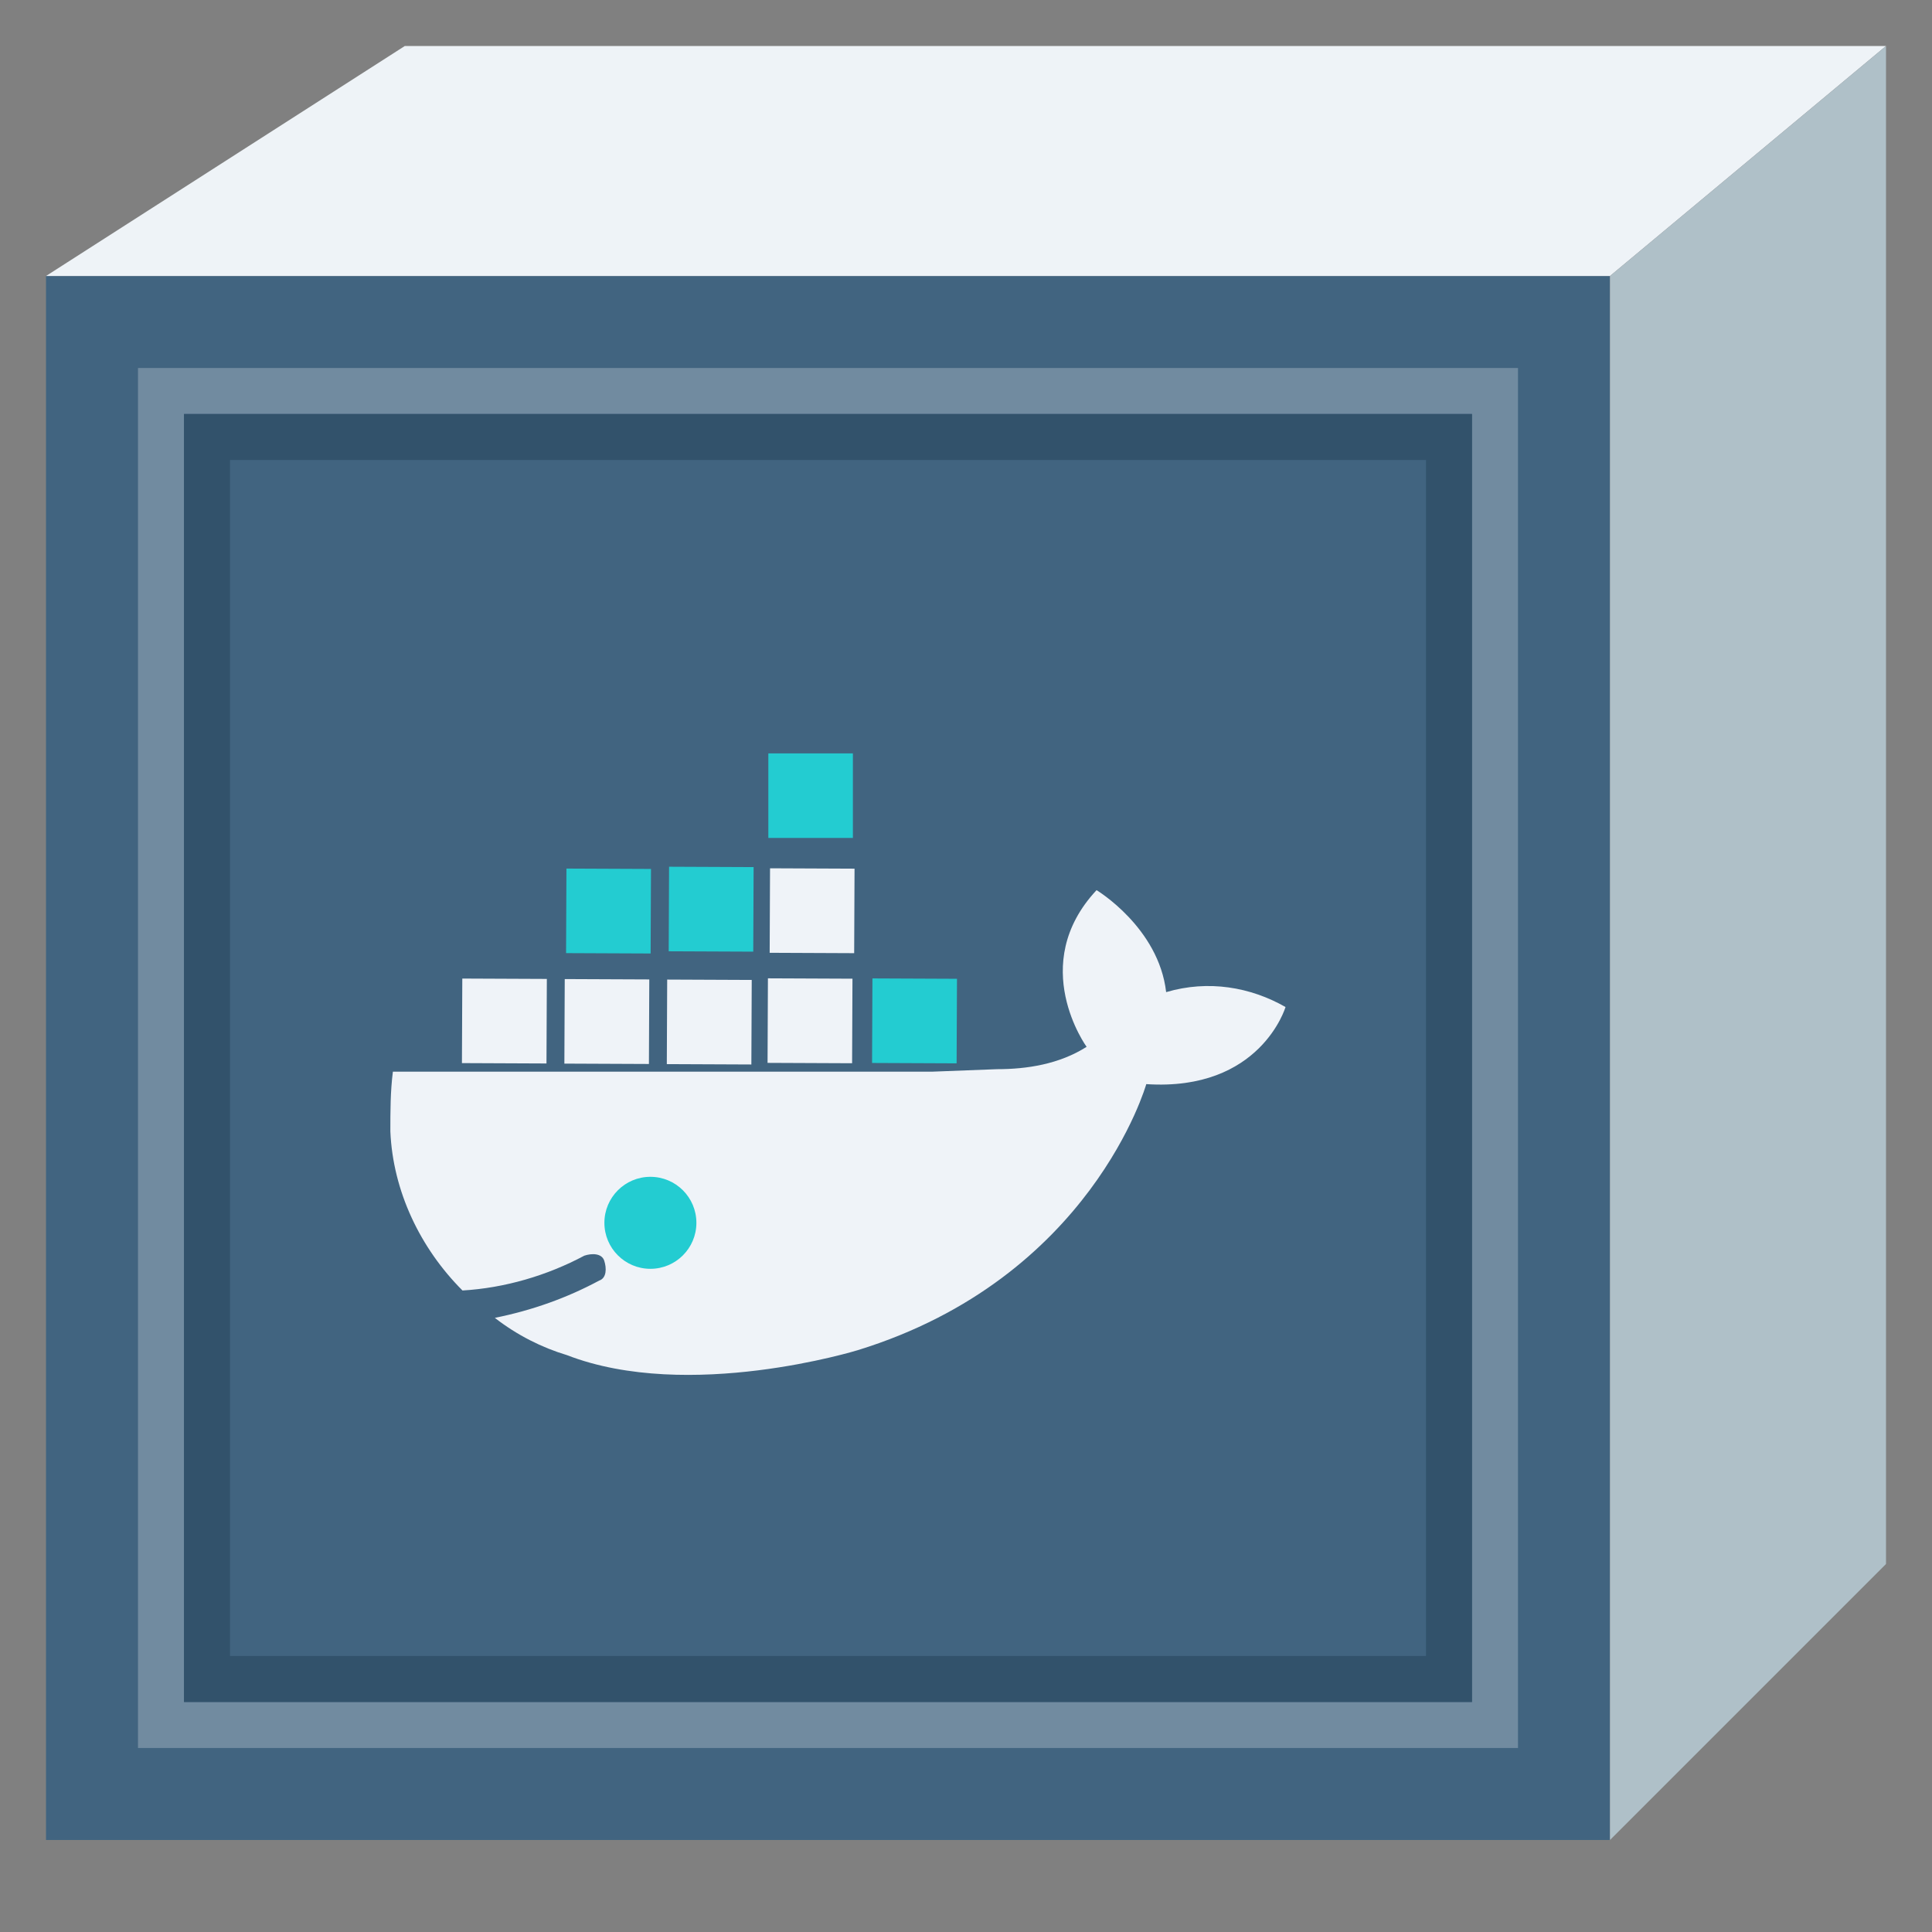 <?xml version="1.0" encoding="UTF-8"?>
<svg width="42px" height="42px" viewBox="0 0 42 42" version="1.1" xmlns="http://www.w3.org/2000/svg" xmlns:xlink="http://www.w3.org/1999/xlink">
    <rect x="0" y="0" width="42" height="42" fill="#808080" stroke="none"/>
    <title>docker</title>
    <g id="页面-1" stroke="none" stroke-width="1" fill="none" fill-rule="evenodd">
        <g id="docker">
            <g id="背景区域" opacity="0" fill="#D8D8D8" fill-rule="nonzero">
                <rect id="矩形" x="0" y="0" width="42" height="42"></rect>
            </g>
            <g id="底块" transform="translate(0.909, 0.424)">
                <polygon id="路径-7备份-2" fill="#416480" fill-rule="nonzero" transform="translate(17.091, 22.576) scale(-1, 1) translate(-17.091, -22.576) " points="0.091 39.576 0.091 5.576 34.091 5.576 34.091 39.576"></polygon>
                <polygon id="路径-7备份-6" fill="#EEF3F7" fill-rule="nonzero" transform="translate(20.091, 3.076) rotate(180) translate(-20.091, -3.076) " points="0.091 5.576 6.091 0.576 40.091 0.576 32.291 5.576"></polygon>
                <polygon id="路径-7备份-5" fill="#AFC0C8" fill-rule="nonzero" transform="translate(37.091, 20.076) scale(-1, 1) translate(-37.091, -20.076) " points="34.091 33.576 34.091 0.576 40.091 5.576 40.091 39.576"></polygon>
                <polygon id="路径-7备份-4" stroke="#FFFFFF" opacity="0.25" transform="translate(17.091, 22.576) scale(-1, 1) translate(-17.091, -22.576) " points="31.591 8.076 31.591 37.076 2.591 37.076 2.591 8.076"></polygon>
                <polygon id="路径-7备份-4" stroke="#32526B" transform="translate(17.091, 22.576) scale(-1, 1) translate(-17.091, -22.576) " points="30.591 9.076 30.591 36.076 3.591 36.076 3.591 9.076"></polygon>
            </g>
            <g id="Icon/Docker" transform="translate(8, 13)" fill-rule="nonzero">
                <rect id="矩形" fill="#D8D8D8" opacity="0" x="0" y="3.55271368e-15" width="20" height="20"></rect>
                <g id="服务节点">
                    <rect id="矩形备份-3" fill="#D8D8D8" opacity="0" x="0" y="3.55271368e-15" width="20" height="20"></rect>
                    <g id="编组" transform="translate(0, 3)">
                        <path d="M15.838,3.351 C15.838,3.351 17.189,4.162 17.351,5.568 C18.27,5.297 19.189,5.459 19.946,5.892 C19.946,5.892 19.405,7.73 16.919,7.568 C16.919,7.568 15.73,11.784 10.649,13.351 C10.649,13.351 6.973,14.486 4.324,13.459 C3.784,13.297 3.243,13.027 2.757,12.649 C3.568,12.486 4.324,12.216 5.027,11.838 C5.189,11.784 5.189,11.568 5.135,11.405 C5.081,11.243 4.865,11.243 4.703,11.297 C3.892,11.73 2.973,12 2.054,12.054 C1.135,11.135 0.541,9.892 0.486,8.595 C0.486,8.162 0.486,7.73 0.541,7.297 L0.541,7.297 L12.27,7.297 L13.676,7.243 C14.324,7.243 15.027,7.135 15.622,6.757 C15.622,6.757 14.324,4.973 15.838,3.351 Z M6.056,10.361 C5.856,10.361 5.694,10.523 5.694,10.722 C5.694,10.922 5.856,11.083 6.056,11.083 C6.255,11.083 6.417,10.922 6.417,10.722 C6.417,10.523 6.255,10.361 6.056,10.361 Z" id="形状结合" fill="#EFF3F8"></path>
                        <circle id="椭圆形" fill="#23CCD1" cx="6.139" cy="10.583" r="1"></circle>
                        <polygon id="矩形" fill="#EFF3F8" transform="translate(2.965, 6.196) rotate(-89.75) translate(-2.965, -6.196) " points="2.046 5.277 3.884 5.277 3.884 7.115 2.046 7.115"></polygon>
                        <polygon id="矩形" fill="#EFF3F8" transform="translate(5.192, 6.207) rotate(-89.75) translate(-5.192, -6.207) " points="4.273 5.288 6.111 5.288 6.111 7.126 4.273 7.126"></polygon>
                        <polygon id="矩形" fill="#EFF3F8" transform="translate(7.419, 6.218) rotate(-89.75) translate(-7.419, -6.218) " points="6.5 5.299 8.338 5.299 8.338 7.137 6.5 7.137"></polygon>
                        <polygon id="矩形" fill="#EFF3F8" transform="translate(9.609, 6.191) rotate(-89.75) translate(-9.609, -6.191) " points="8.69 5.272 10.528 5.272 10.528 7.11 8.69 7.11"></polygon>
                        <rect id="矩形" fill="#23CCD1" transform="translate(5.229, 3.805) rotate(-89.75) translate(-5.229, -3.805) " x="4.31" y="2.886" width="1.838" height="1.838"></rect>
                        <polygon id="矩形" fill="#23CCD1" transform="translate(7.46, 3.765) rotate(-89.75) translate(-7.46, -3.765) " points="6.541 2.846 8.379 2.846 8.379 4.684 6.541 4.684"></polygon>
                        <polygon id="矩形" fill="#EFF3F8" transform="translate(9.655, 3.799) rotate(-89.75) translate(-9.655, -3.799) " points="8.737 2.88 10.574 2.88 10.574 4.717 8.737 4.717"></polygon>
                        <rect id="矩形" fill="#23CCD1" x="8.703" y="0.378" width="1.838" height="1.838"></rect>
                        <polygon id="矩形" fill="#23CCD1" transform="translate(11.881, 6.193) rotate(-89.75) translate(-11.881, -6.193) " points="10.962 5.274 12.8 5.274 12.8 7.112 10.962 7.112"></polygon>
                    </g>
                </g>
            </g>
        </g>
    </g>
</svg>